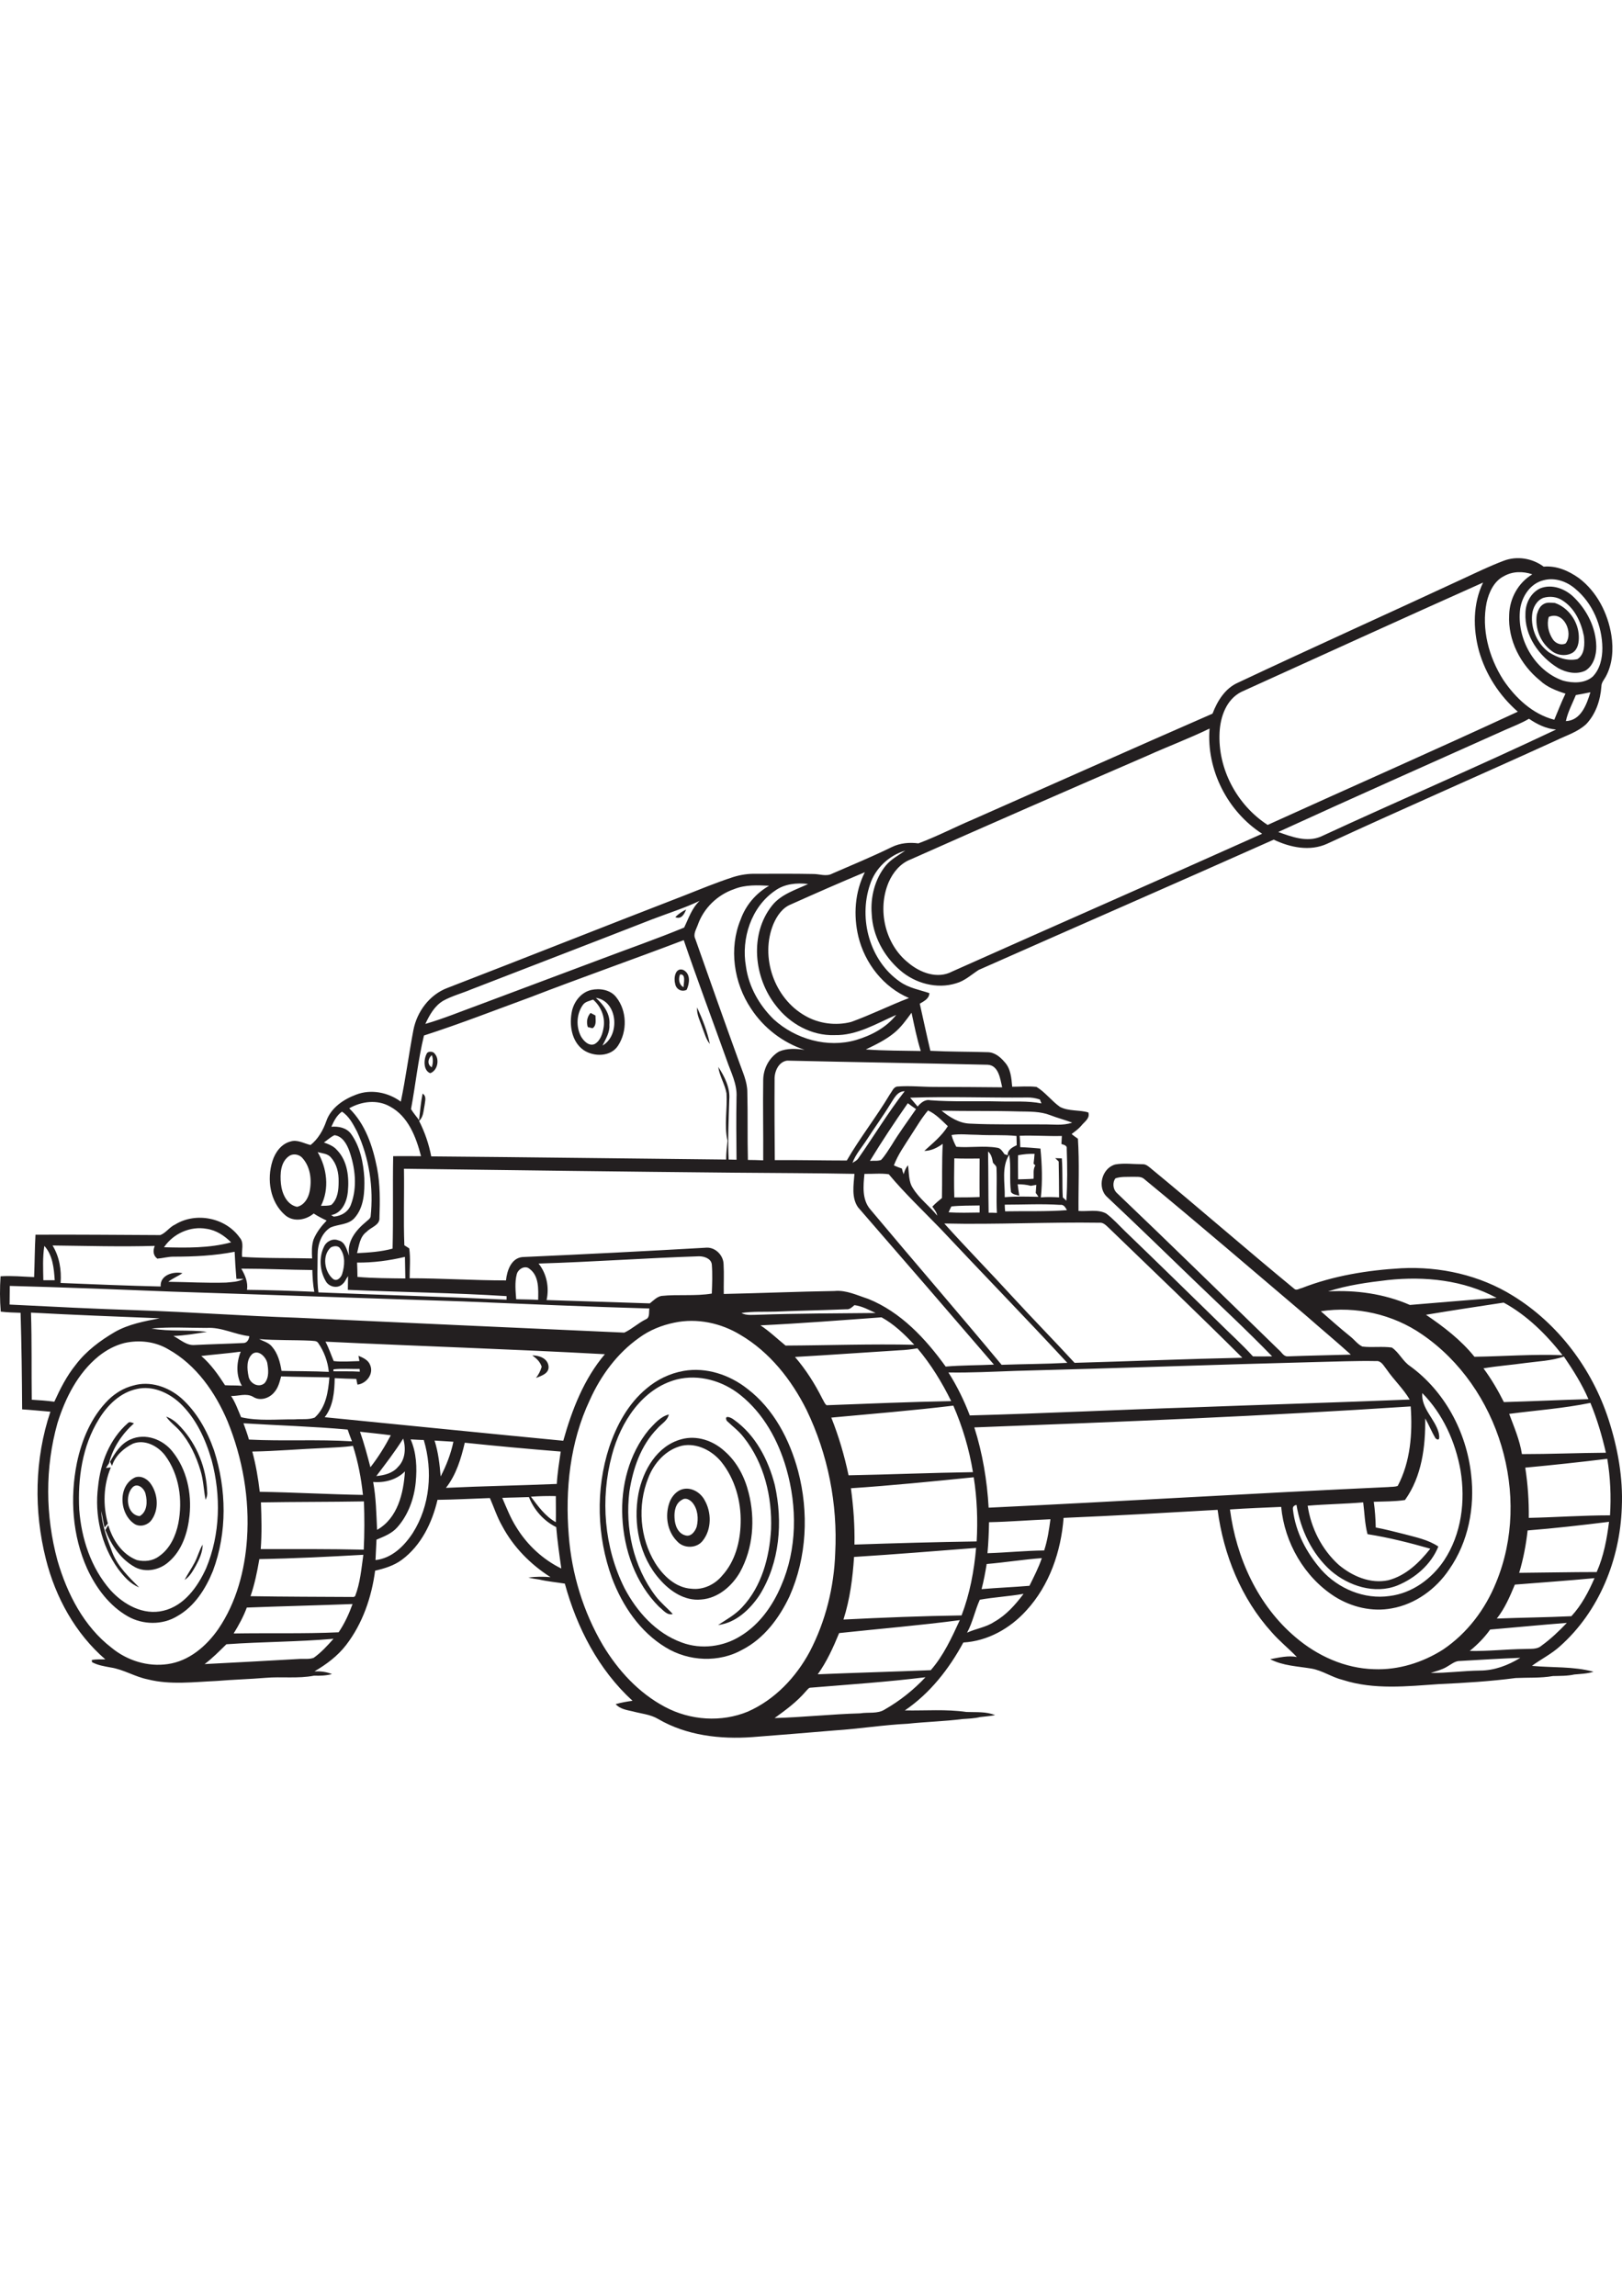 <?xml version="1.0" encoding="utf-8"?>
<!-- Generator: Adobe Illustrator 27.5.0, SVG Export Plug-In . SVG Version: 6.00 Build 0)  -->
<svg xmlns="http://www.w3.org/2000/svg" xmlns:xlink="http://www.w3.org/1999/xlink" viewBox="0 0 2304 1675.139" width="595" height="842" preserveAspectRatio="xMidYMid meet" data-scaled="true">
<g>
	<path style="fill:#231F20;" d="M2303.703,1348.171c1.951-42.641-5.853-85.004-18.951-125.415
		c-23.411-71.626-71.347-135.727-135.727-175.302c-47.1-29.263-103.398-41.805-158.58-39.018
		c-47.937,2.787-96.43,10.591-141.301,28.149c-3.344,0.557-7.525,3.902-10.591,1.115
		c-68.839-56.576-136.006-115.382-204.844-171.958c-3.066-2.508-6.41-5.295-10.869-5.017c-12.82,0-25.919-1.951-38.461,0.279
		c-19.23,5.017-26.477,32.887-11.705,46.264c41.248,38.739,81.659,78.036,122.349,117.333
		c37.625,36.231,75.807,71.626,112.037,108.972c-9.197,0-18.115,0.279-27.313,0c-15.607-17.279-33.165-32.887-49.609-49.33
		c-43.756-42.641-87.512-85.561-131.547-127.923c-8.918-8.64-17.279-18.115-27.313-25.64c-11.984-6.41-26.477-2.508-39.297-3.623
		c-0.279-34.28,1.393-68.282-0.836-102.562c-3.066-2.23-6.131-4.181-8.918-6.689c4.738-3.623,9.476-6.968,13.378-11.427
		c4.459-5.853,13.099-10.591,10.312-19.23c-13.099-3.902-27.591-1.393-40.133-7.804c-11.984-8.361-20.903-20.903-33.444-28.427
		c-11.427-1.393-23.132-0.279-34.559-0.279c-1.115-12.263-1.951-25.64-10.869-35.116c-6.131-7.246-14.214-13.935-24.247-13.935
		c-27.034-0.836-54.068-0.557-81.102-1.951c-5.295-22.296-10.033-44.592-15.05-66.888c5.853-3.623,13.378-6.968,13.656-15.05
		c-14.214-4.738-29.263-7.246-41.805-16.165c-42.92-29.542-59.084-89.184-42.641-137.678c7.246-23.132,27.034-41.805,50.166-48.494
		c-9.755,6.689-20.345,12.263-27.87,21.46c-15.328,18.952-21.739,44.592-19.788,68.56c1.393,30.657,17.001,59.642,40.133,79.708
		c21.181,18.673,52.396,27.313,79.708,18.673c12.263-3.344,21.739-12.263,32.051-18.952
		c139.629-61.871,279.815-122.907,419.165-185.057c23.411,11.148,51.281,17.001,75.807,5.853
		c107.857-49.887,216.828-97.266,324.964-146.596c14.771-7.246,30.936-11.984,43.198-23.411
		c13.656-14.492,20.066-34.001,21.46-53.51c0-5.295,3.623-9.197,6.131-13.656c9.754-17.837,11.148-39.018,8.082-58.806
		c-5.016-31.493-20.624-62.15-46.264-81.38c-14.492-10.312-31.772-17.837-49.887-16.165c-16.165-11.984-37.903-15.607-56.855-8.361
		c-19.23,7.246-37.625,16.165-56.297,24.804c-107.299,49.887-214.599,98.102-321.062,148.268
		c-18.394,8.082-29.264,25.919-36.231,44.035c-113.71,49.609-227.141,100.332-340.85,150.498
		c-25.64,10.869-50.723,23.968-76.921,33.723c-12.82-1.672-25.919-0.557-37.903,5.295c-27.87,13.656-56.297,25.362-84.446,37.625
		c-8.64,4.738-18.394,0.279-27.87,0.557c-26.755-0.557-53.789-0.279-80.544-0.279c-11.148-0.279-22.017,1.393-32.608,4.738
		c-23.132,7.525-45.428,16.722-68.003,25.64c-112.595,43.477-224.632,88.069-337.227,131.546
		c-25.64,9.476-43.756,33.723-48.773,60.199c-6.41,33.723-10.869,68.003-17.837,101.447c-17.837-13.099-42.084-18.116-63.265-10.033
		c-18.116,6.689-36.231,18.952-42.641,37.903c-4.459,12.82-11.705,25.362-22.296,33.723c-9.476-2.23-18.673-8.082-28.427-5.017
		c-13.099,3.344-21.739,15.329-25.64,27.591c-8.361,26.198-3.623,58.248,17.837,76.921c11.705,10.312,29.542,7.246,40.69-2.23
		c5.853,3.902,11.984,6.968,18.394,10.033c-7.525,7.804-14.492,16.722-18.673,27.034c-2.787,8.64-2.508,17.837-1.951,26.755
		c-33.165-0.836-66.609,0-99.496-2.23c-1.115-9.197,3.344-19.788-3.344-27.313c-20.066-28.427-62.15-36.788-91.692-18.673
		c-8.082,3.623-13.099,11.984-21.181,15.05c-59.084-0.279-118.169-0.836-177.253-0.557c-1.115,20.066-1.115,40.133-1.951,60.199
		c-15.886-0.557-31.772-2.23-47.658-1.115c-1.115,16.722-1.115,33.444,0.279,50.166c9.476,1.115,18.673,1.393,28.149,1.672
		c1.393,45.707,1.951,91.414,2.23,137.12c13.378,0.836,26.755,2.23,40.133,3.344c-22.575,67.167-23.69,140.744-6.41,209.304
		c13.656,54.347,41.805,105.627,84.446,142.416c-6.41,0-13.099-0.279-19.23,0.836c0,0.836,0.279,2.229,0.279,3.066
		c8.082,4.459,17.279,5.853,26.198,7.525c18.673,2.787,34.837,13.378,53.232,17.001c32.051,8.082,65.216,3.623,97.545,2.229
		c23.132-1.951,46.264-2.508,69.675-4.459c22.853-1.951,45.986,1.394,68.839-3.066c8.361,0.279,17.001,0,25.362-2.23
		c-7.804-3.344-16.443-4.181-24.804-3.902c16.722-9.755,32.887-21.739,44.871-37.346c23.411-30.378,36.231-67.724,41.248-105.627
		c13.378-3.066,27.034-7.246,38.182-15.607c27.313-20.345,42.92-52.674,50.445-85.003c24.804-0.279,49.609-1.672,74.413-2.508
		c5.853,13.378,10.312,27.313,17.558,39.854c15.886,29.821,40.133,54.347,68.56,72.462c-10.591-0.836-20.902-0.836-31.493,0.557
		c5.017,1.393,10.312,1.951,15.328,2.787c11.984,2.787,24.247,3.902,36.51,5.853c17.001,62.429,47.936,122.349,96.152,166.384
		c-8.082,1.115-16.165,2.508-23.968,4.738c6.131,6.968,15.607,8.361,24.247,10.312c12.263,3.344,25.083,4.18,36.231,10.869
		c40.133,23.411,88.069,28.985,133.776,25.641c39.018-3.066,78.036-6.131,117.054-9.476c34.559-2.23,68.839-7.804,103.398-9.476
		c25.919-2.787,52.117-3.344,78.036-6.689c8.361-0.557,16.722-0.836,24.804-2.787c7.246-0.836,14.492-1.394,21.46-2.787
		c-13.099-5.295-27.034-3.902-40.69-4.459c-28.985-4.181-58.248-1.672-87.512-2.23c35.674-24.247,62.708-58.806,83.053-96.43
		c34.559-1.951,66.609-20.066,89.463-45.428c32.886-35.674,49.33-83.889,52.953-131.546c73.019-3.066,145.76-7.246,218.78-11.427
		c8.361,63.544,33.444,125.972,76.921,173.909c10.869,12.542,24.247,23.132,35.674,35.116c-12.542-2.508-25.362,0.836-37.903,3.066
		c18.115,9.476,39.018,10.033,58.806,13.378c15.607,2.787,29.264,12.542,44.592,16.165c44.313,14.214,91.135,8.918,136.563,5.853
		c36.231-1.672,72.741-3.902,108.693-8.64c17.558-0.836,35.395,0.279,52.953-2.787c10.033-0.279,20.345,0,30.378-2.229
		c9.197-0.836,18.394-1.115,27.313-3.902c-28.427-7.803-58.527-5.574-87.512-8.361c12.82-9.476,27.591-16.722,39.575-27.591
		C2271.374,1496.161,2301.194,1422.026,2303.703,1348.171z M1876.456,395.295c-19.788,8.64-41.526,0.557-60.757-6.41
		c107.021-49.051,214.599-96.709,322.177-144.924c11.427-5.017,23.132-9.476,34.001-15.886c11.427,7.804,24.247,14.214,38.46,15.328
		C2099.694,295.799,1987.378,344.014,1876.456,395.295z M2224.273,231.42c2.787-13.099,9.197-24.804,14.214-37.067
		c6.968-1.115,13.935-2.508,20.624-3.902C2253.815,207.73,2245.733,230.584,2224.273,231.42z M2192.78,31.313
		c15.886-4.181,32.608,1.672,44.592,11.984c24.804,20.345,38.461,52.674,38.74,84.446c0,14.492-3.344,29.821-13.656,40.412
		c-11.427,10.033-28.427,9.476-42.083,5.853c-40.969-14.214-66.331-59.921-61.035-102.004
		C2162.123,53.609,2174.107,35.772,2192.78,31.313z M2111.678,63.085c3.344-14.771,10.591-30.657,24.804-37.625
		c12.263-6.968,27.034-6.968,40.133-2.508c-20.066,11.984-32.329,34.28-32.886,57.691c-1.951,35.952,16.165,70.79,43.756,93.086
		c10.033,9.476,23.132,14.492,36.231,18.673c-5.853,11.984-10.591,24.526-15.886,37.067c-30.657-7.804-55.183-30.936-72.462-56.576
		C2114.744,140.563,2104.153,100.709,2111.678,63.085z M1732.368,247.306c1.115-22.296,9.754-46.822,30.936-57.412
		c114.267-51.838,228.534-103.955,343.359-155.236c-14.492,30.1-14.492,65.216-5.853,96.988
		c9.476,33.444,28.985,63.544,55.183,86.397c-117.89,54.625-236.895,107.021-355.343,160.81
		C1757.172,350.703,1729.581,299.144,1732.368,247.306z M1628.691,281.028c29.542-13.378,60.199-24.804,89.463-39.018
		c-4.738,58.527,25.64,117.89,74.692,149.383c-146.596,65.773-293.75,130.153-440.346,195.647
		c-20.902,11.148-45.707,1.672-62.429-12.542c-33.165-26.477-44.035-75.528-27.87-113.988c6.131-14.214,16.722-27.034,31.214-32.608
		C1404.895,378.295,1516.654,329.522,1628.691,281.028z M439.757,899.742c-1.951,9.476-7.804,19.23-17.837,21.46
		c-14.771-3.066-21.46-19.23-22.853-32.608c-1.393-13.935-0.836-31.772,12.542-40.133c6.131-3.344,14.214-1.394,18.394,3.902
		C441.15,865.184,443.101,883.578,439.757,899.742z M2232.077,1502.571c-35.116,1.672-70.511,1.951-105.906,3.344
		c11.427-14.492,18.673-31.493,25.641-48.215c37.625-3.066,75.528-5.574,113.152-9.197
		C2256.602,1467.733,2246.569,1486.963,2232.077,1502.571z M2268.029,1439.863c-36.51,0-73.298,0.836-110.086,1.115
		c5.853-19.509,9.754-39.854,11.984-60.199c38.739-3.066,77.2-7.525,115.66-12.263
		C2282.521,1392.763,2278.062,1417.288,2268.029,1439.863z M2286.981,1359.319c-38.46,0-76.921,2.787-115.382,3.623
		c0.279-23.968-1.394-47.936-5.017-71.347c38.739-3.623,77.757-7.804,116.497-12.542
		C2287.538,1305.53,2288.653,1332.564,2286.981,1359.319z M2281.128,1270.413c-39.854,0.279-79.429,1.951-119.284,1.951
		c-3.065-19.788-11.148-38.461-18.115-57.134c38.461-5.016,77.479-7.803,115.382-15.607
		C2268.586,1222.477,2275.554,1246.167,2281.128,1270.413z M2256.324,1194.328c-40.133,1.115-79.987,3.066-120.12,4.181
		c-8.361-16.722-17.837-32.887-28.985-47.937c19.509-3.344,39.297-4.738,59.084-7.525c18.394-2.508,37.346-3.066,55.183-9.197
		C2234.585,1153.081,2247.127,1172.868,2256.324,1194.328z M2219.535,1131.9c-41.805-1.672-83.61,1.672-125.136,2.23
		c-19.23-23.968-43.756-42.641-68.839-59.642c36.788-6.131,73.577-11.705,110.365-17.279
		C2168.812,1075.045,2196.403,1102.357,2219.535,1131.9z M1971.492,1025.157c52.396-5.574,107.3,0,154.4,25.362
		c-40.969,3.066-82.216,6.689-123.185,10.033c-36.51-15.886-76.642-21.46-116.218-19.23
		C1914.08,1032.404,1942.786,1028.502,1971.492,1025.157z M1585.771,900.857c-5.016-5.295-5.574-14.492-1.393-20.066
		c7.804-2.787,16.443-1.951,24.526-2.23c5.017,0.279,11.148-0.836,15.607,2.508c78.036,64.101,154.678,130.153,231.6,195.369
		c20.902,18.394,42.084,35.952,62.707,54.625c-29.821,0.836-59.92,1.393-89.741,2.508c-5.853,0.279-8.64-6.131-12.542-9.197
		C1739.614,1049.683,1663.25,974.713,1585.771,900.857z M1868.373,1141.654c28.706-0.557,57.412-1.951,86.397-1.393
		c7.246-0.836,10.869,6.967,14.771,11.705c10.312,15.05,23.69,27.313,32.887,42.92c-103.119,4.18-206.517,7.246-309.636,11.148
		c-105.07,3.344-210.14,8.64-315.21,11.427c-8.082-21.181-18.115-41.805-30.378-61.035c31.493,0.557,63.265-1.115,94.758-2.229
		C1584.099,1150.572,1726.236,1145.277,1868.373,1141.654z M1208.69,1320.858c58.248-3.902,116.497-9.755,174.466-15.607
		c4.738,30.1,5.853,60.757,4.181,91.135c-57.97,0.836-115.661,2.508-173.63,4.459
		C1214.264,1374.09,1212.313,1347.335,1208.69,1320.858z M1027.814,1002.583c-0.279-12.263-11.148-23.69-23.69-23.411
		c-87.512,5.017-174.745,9.476-262.257,13.378c-15.886,1.672-21.739,19.509-23.132,33.165c-45.707,0-91.135-3.066-136.842-3.066
		c0-13.935,1.393-28.427-0.557-42.362c-1.672-1.115-5.017-3.344-6.967-4.459c-1.393-36.231,0-72.462-0.557-108.693
		c156.351,1.951,312.701,4.181,469.052,5.574c56.855,0.557,113.988,0.557,170.843,1.672c-1.115,15.607-4.459,33.723,5.017,47.379
		c64.658,74.413,129.038,148.826,193.139,223.517c-22.854,1.115-45.986,0.836-68.56,2.787
		c-28.706-39.854-63.822-77.479-110.087-96.151c-15.607-5.017-31.214-12.82-47.936-11.148
		c-52.396,0.836-104.791,3.066-157.187,4.181C1027.814,1031.01,1028.65,1016.796,1027.814,1002.583z M765,1001.747
		c76.085-2.23,151.892-7.804,227.977-10.312c7.246,0,17.001,3.066,18.116,11.427c1.115,13.656,0.557,27.591,0,41.526
		c-23.411,3.902-47.936,0.836-71.626,3.344c-6.689,1.393-11.427,6.689-16.443,10.59c-48.772-1.393-97.824-3.344-146.596-4.738
		C780.328,1035.748,776.705,1016.239,765,1001.747z M764.442,1053.306c-10.591-0.557-20.903-0.557-31.214-0.836
		c-0.836-11.705-2.23-23.968,0.836-35.674c1.951-7.246,11.705-13.099,18.115-7.525
		C765.836,1019.305,764.721,1038.256,764.442,1053.306z M575.762,1022.928c-22.575-0.279-45.428-0.279-68.003-2.23
		c0-6.689-0.279-13.656-0.557-20.345c22.853,0.279,45.707-2.787,68.003-8.082C575.484,1002.304,575.484,1012.616,575.762,1022.928z
		 M1339.122,831.74c-1.394,25.64-0.557,51.281-1.115,76.921c-4.738,3.902-9.476,7.804-13.656,12.263
		c2.787,3.902,6.131,7.804,6.968,12.82c-10.869-13.656-25.362-23.968-34.559-39.018c-6.41-9.476-5.295-21.739-6.967-32.608
		c-3.066,3.623-5.017,8.082-6.131,12.82c-1.115-2.508-1.951-5.295-2.508-8.082c-3.902-1.393-7.804-2.787-11.427-4.459
		c5.574-15.05,15.05-28.149,23.69-41.805c8.082-12.263,15.328-25.083,24.804-36.231c11.148,5.017,19.509,14.214,28.149,22.296
		c-8.64,13.935-21.46,24.247-33.444,35.116C1322.679,841.773,1331.318,837.314,1339.122,831.74z M1516.096,1142.769
		c-30.936,1.672-62.15,1.672-93.365,2.787c-61.593-74.134-124.858-147.154-186.729-221.009
		c-11.705-13.935-9.755-33.165-8.082-50.166c11.427,0.279,23.132-1.115,34.559,0.557c22.853,27.313,48.772,51.838,73.577,77.479
		C1395.698,1015.96,1456.733,1078.668,1516.096,1142.769z M1266.66,833.412c-4.738,7.246-9.197,14.771-15.05,21.181
		c-5.016,1.951-10.591,0.836-15.886,1.393c17.001-27.87,35.116-55.183,53.789-81.938c3.902,2.787,7.804,5.853,11.705,8.361
		C1289.513,799.41,1277.25,815.854,1266.66,833.412z M1219.002,852.642c-1.951,2.787-5.295,4.459-8.082,6.131
		c4.459-12.263,13.378-22.017,20.345-32.887c10.869-17.001,22.853-33.165,33.165-50.166c5.295-7.804,9.755-18.673,20.624-18.673
		C1261.365,787.426,1241.298,820.87,1219.002,852.642z M1101.669,1070.028c33.444-1.393,67.167-1.951,100.611-3.344
		c4.738,0.557,8.082-3.066,11.427-5.853c10.869,1.394,20.345,6.689,30.1,11.148c-55.74,0.557-111.48,0.557-167.22,2.508
		c-7.804,0-16.443,1.393-23.411-2.508C1069.34,1069.471,1085.505,1070.586,1101.669,1070.028z M1252.167,1078.11
		c17.837,9.754,32.887,24.247,46.543,39.018c-61.035-1.394-122.071,0.836-182.827,1.115c-11.705-9.476-22.853-20.345-35.674-28.706
		C1137.622,1086.75,1195.034,1082.291,1252.167,1078.11z M1277.529,1124.932c8.64-0.279,17.001-1.394,25.641-2.787
		c19.23,22.854,34.838,48.215,47.936,74.97c-59.084,1.115-117.89,3.623-176.974,5.853c-3.066-2.508-4.181-6.41-6.131-9.476
		c-10.591-21.181-23.411-41.248-38.739-59.084C1178.591,1131.621,1227.921,1127.998,1277.529,1124.932z M1354.172,1203.525
		c13.099,30.1,22.575,61.871,27.87,94.479c-58.806,0.836-117.611,3.344-176.696,4.459c-5.853-27.87-13.935-55.461-24.526-81.938
		C1238.511,1215.231,1296.481,1210.493,1354.172,1203.525z M1561.803,943.777c5.295-0.557,9.197,3.623,12.82,6.968
		c63.544,61.314,127.366,122.349,190.073,184.778c-79.43,1.672-158.859,5.017-238.289,7.246
		c-28.706-31.214-58.527-61.593-87.233-92.807c-32.329-35.395-65.773-69.396-97.824-105.07
		C1414.928,946.564,1488.505,942.662,1561.803,943.777z M1445.585,889.152c6.41,0,12.542,0.557,18.673,2.23
		c2.508-0.557,5.295-0.836,7.803-1.393c-0.279,3.902-0.557,7.525-0.836,11.427c1.394,1.672,2.508,3.623,3.902,5.574
		c-15.886-0.279-32.05-0.836-47.936,0.557c0.557-20.066-5.017-42.362,6.41-60.478c2.787,17.558,0,35.674,2.508,53.232
		c2.787,3.623,7.804,3.902,11.705,5.017C1446.979,899.742,1446.143,894.447,1445.585,889.152z M1515.26,838.707
		c0.836,24.526,1.115,49.33-0.557,73.856c-1.115-1.115-3.623-3.623-5.017-4.738c-1.115-18.394,0-37.067-1.393-55.461
		c-2.508,0-7.246-0.279-9.476-0.279c1.394,1.115,3.902,3.623,5.017,4.738c0.279,17.001,0.557,34.001,0.557,51.002
		c-8.64-0.557-17.279-0.836-25.919,0c2.508-23.132,1.672-46.543-0.557-69.396c-9.476-0.836-19.23-1.672-28.706-1.951
		c0-5.574-0.279-10.869-0.836-16.165c19.788-0.836,39.854,0.836,59.921,0.279c-0.279,3.902-0.279,7.525-0.557,11.427
		C1511.08,833.133,1516.096,833.969,1515.26,838.707z M1515.539,925.94c-29.264,2.23-58.527,1.115-87.791,1.672
		c-0.279-2.23-0.557-6.967-0.557-9.476c26.198,0,52.396-1.393,78.594,0.279C1511.08,917.579,1513.309,922.038,1515.539,925.94z
		 M1469.553,845.953c-0.279,4.738-0.836,9.197-1.393,13.935c0.557,0.557,1.951,1.951,2.508,2.508
		c-3.623,5.574-1.951,12.542-2.508,18.952c-7.246,0.557-14.771,0.557-22.017,0.836c0-11.427-0.279-22.853,0-34.28
		C1453.946,846.511,1461.75,845.675,1469.553,845.953z M1431.372,847.904c-1.115-0.279-3.344-1.115-4.459-1.394
		c-2.787-3.623-5.295-8.64-10.312-9.197c-19.23-3.344-39.018,0.279-58.248-1.393c-2.787-5.295-5.295-10.869-6.689-16.722
		c12.263-1.951,24.526-0.279,37.067-0.279c18.394,1.115,36.788-0.279,55.183,1.672c0,4.181,0.279,8.64,0.279,13.099
		C1438.339,836.478,1431.093,840.101,1431.372,847.904z M1416.043,929.842c-3.902-0.279-7.804-0.279-11.705-0.279
		c-0.557-28.985-0.279-57.97-0.836-86.954c4.738,3.902,5.853,10.033,6.967,15.886c1.672,2.508,5.017,4.18,5.017,7.525
		C1416.322,887.201,1414.928,908.382,1416.043,929.842z M1391.517,907.267c-11.984,0.557-23.968,0.557-35.952,0.557
		c-0.557-18.394-0.279-37.067,0-55.461c11.984,0.557,23.968,0.279,35.952,0.279C1391.517,870.758,1391.239,888.873,1391.517,907.267
		z M1391.517,919.251c0,3.344,0,6.689,0,10.033c-14.771,0.279-29.542,0.557-44.035-0.279c1.115-2.787,2.508-5.574,3.902-8.361
		C1364.484,919.251,1378.14,919.53,1391.517,919.251z M1523.064,801.64c-13.656,4.738-28.149,2.23-42.362,2.508
		c-34.28-0.279-68.839,0.557-103.119-1.115c-15.328-0.557-28.706-9.197-40.133-18.394c36.51,0.836,73.298,0,109.808,1.115
		c14.771,0.279,30.378-0.279,44.592,5.295C1501.883,794.951,1512.752,797.738,1523.064,801.64z M1458.406,765.966
		c6.41-0.279,12.542,0.836,18.673,2.787c0.557,1.393,1.672,4.18,2.229,5.574c-19.788-3.902-39.854-2.23-59.921-2.787
		c-32.608-0.836-65.216,0.836-97.824-1.672c-7.525-1.672-13.656,3.623-18.115,8.918c-3.623-4.18-6.968-8.361-10.591-12.542
		C1348.319,764.294,1403.502,766.524,1458.406,765.966z M1402.944,719.423c15.607,0.836,17.837,20.066,20.624,32.051
		c-32.051-0.279-64.101-0.557-96.151-0.557c-17.558,0-35.116-1.951-52.674-0.557c-5.574,0.557-7.525,6.967-10.591,10.869
		c-19.23,32.329-42.641,61.871-61.314,94.201c-34.001,0-68.281-0.836-102.283-0.557c-0.279-37.903-0.557-76.085-0.279-113.988
		c-0.557-11.148,5.295-25.64,17.837-27.313C1213.149,715.8,1307.907,717.194,1402.944,719.423z M1307.907,699.914
		c-25.919-0.557-52.117-0.279-78.036-2.23c13.935-6.689,27.87-13.378,39.854-23.132c10.033-8.082,17.558-18.673,25.083-28.985
		C1298.71,663.683,1302.333,682.078,1307.907,699.914z M1228.478,446.019c-14.214,28.149-16.443,61.035-9.197,91.414
		c9.197,37.903,35.674,71.905,71.905,87.233c-27.591,10.591-54.347,23.968-82.217,34.001c-21.739,5.574-45.985,2.508-65.495-8.918
		c-43.756-24.804-64.101-83.61-44.871-130.153c5.017-11.705,12.82-23.132,24.804-27.87
		C1158.245,476.118,1193.083,460.79,1228.478,446.019z M1100.555,472.495c13.656-10.033,30.936-11.705,47.379-9.754
		c-17.837,8.361-38.461,14.492-51.281,30.657c-32.329,40.69-25.919,102.562,5.574,142.137c19.509,25.64,50.723,42.92,83.052,41.805
		c31.772,0.836,59.642-16.443,87.791-28.706c-14.214,18.115-35.395,29.263-57.133,35.674c-40.411,11.705-85.84-1.115-116.775-29.263
		c-20.624-20.066-35.674-46.543-39.575-75.249C1052.618,540.219,1067.111,495.627,1100.555,472.495z M1042.864,469.987
		c15.886-6.41,33.165-5.574,49.609-4.738c-18.673,10.591-33.165,27.591-40.411,47.936c-17.001,40.969-9.755,90.02,14.771,126.53
		c17.837,27.313,44.871,48.215,76.085,58.527c-11.984-1.672-25.083-2.508-36.51,2.508c-13.935,8.361-22.296,24.526-22.296,40.69
		c-0.557,37.903,0.279,75.806,0,113.71c-7.246-0.279-14.492-0.557-21.739-0.557c-0.836-32.051,0-64.38-0.836-96.43
		c0-14.771-6.689-28.427-11.427-42.084c-21.181-58.248-41.805-116.775-62.429-175.302c-3.344-6.689,1.115-13.378,3.344-19.509
		C999.386,497.021,1019.174,478.069,1042.864,469.987z M629.551,628.567c12.542-6.968,26.755-10.591,39.854-16.165
		c85.561-33.165,171.401-66.052,256.961-99.496c22.575-8.64,45.707-15.886,67.445-26.198
		c-11.148,10.312-15.607,24.804-22.017,37.903c-39.854,16.443-80.823,30.657-121.234,45.985
		c-56.855,21.181-113.431,42.641-170.286,63.822c-25.362,9.197-50.166,19.509-76.085,27.034
		C610.042,648.912,617.289,635.813,629.551,628.567z M602.239,677.897c51.002-16.443,100.889-35.952,151.055-54.346
		c72.183-27.87,145.481-53.51,217.943-81.102c19.509,57.133,40.69,113.431,61.035,170.286c5.853,17.279,15.05,34.001,13.935,52.674
		c-0.557,29.542-0.279,59.084,0,88.905c-3.623,0-7.525-0.279-11.148-0.279c-1.393-28.427,0-56.855,0.836-85.282
		c1.394-16.722-6.689-32.608-15.607-46.264c1.672,13.099,9.476,24.526,11.705,37.625c1.393,22.296-3.623,45.149,1.393,67.167
		c-0.836,8.918-1.951,17.837-1.951,26.755c-139.629-1.394-279.257-3.344-418.886-4.459c-3.344-17.558-9.197-34.559-17.279-50.445
		c6.41-5.574,6.131-14.492,7.804-22.017c0.557-5.853,3.344-12.82-2.787-16.722c-2.508,12.542-3.623,25.083-5.017,37.625
		c-3.902-5.295-8.082-10.033-11.427-15.607C590.255,747.851,593.878,712.456,602.239,677.897z M554.024,778.787
		c25.919,13.935,37.067,43.477,44.035,70.511c-13.099,0-26.477-0.279-39.575,0c-0.836,43.756,0.279,87.512-0.836,131.268
		c-16.443,4.459-33.444,5.574-50.445,6.41c2.787-10.869,3.902-23.411,13.656-30.378c6.131-6.689,18.952-9.197,18.115-20.066
		c0.836-23.411,1.115-47.1-3.344-70.232c-6.131-30.936-16.443-62.429-39.575-85.004
		C513.612,771.262,535.908,768.475,554.024,778.787z M475.152,819.477c11.148,1.393,17.279,12.263,20.902,22.017
		c8.64,24.247,11.705,51.838,2.508,76.364c-3.623,10.312-13.656,16.443-24.526,17.279c-0.836-0.557-2.508-1.672-3.623-2.23
		c15.329-2.508,22.296-18.952,23.69-32.887c1.951-20.624-0.279-44.035-15.607-59.642c-4.738-5.574-11.705-8.082-18.394-10.591
		C465.118,826.444,469.578,821.985,475.152,819.477z M455.921,919.809c12.263-24.247,8.64-53.51-4.738-76.364
		c6.41,1.951,14.492,1.951,18.952,7.804c8.361,9.197,11.148,22.017,10.869,34.28c0,11.427-1.115,24.526-10.312,32.887
		C465.955,920.088,460.938,919.53,455.921,919.809z M451.183,988.926c0-14.492,5.574-30.657,18.394-38.461
		c11.148-4.738,25.083-3.623,33.723-13.099c13.935-15.328,14.771-37.625,14.214-57.133c-1.393-21.739-5.853-44.592-18.952-62.708
		c-6.41-8.64-17.558-10.869-27.87-10.033c3.623-8.082,7.525-16.165,15.05-21.46c10.312,6.689,15.886,17.837,21.46,28.427
		c17.279,37.346,23.69,79.708,19.23,120.677c-0.836,3.344-4.18,5.017-6.41,7.246c-14.214,11.705-27.87,28.149-23.968,48.215
		c-3.623-7.804-5.295-19.509-15.329-21.739c-8.082-3.344-17.279,1.393-20.624,9.197c-7.246,15.05-5.853,34.001,2.508,48.494
		c4.181,8.082,16.165,11.148,23.132,5.017c4.18-3.066,5.574-7.804,8.64-11.984c0,6.41-0.279,13.099-0.279,19.509
		c75.249,3.344,150.498,4.181,225.468,8.918c0,1.394,0,3.623,0,5.017c-89.184-4.181-178.089-6.689-267.273-10.312
		C450.069,1024.879,451.183,1006.763,451.183,988.926z M486.021,1016.518c-1.394,5.017-7.525,11.427-13.099,6.967
		c-12.263-10.312-15.607-33.444-3.066-44.592c3.902-2.23,10.869-3.066,13.378,1.672
		C490.759,990.877,489.644,1004.812,486.021,1016.518z M443.659,1010.944c0.279,10.312,0.836,20.624,2.787,30.936
		c-31.772-1.393-63.822-2.508-95.594-2.787c1.672-10.869-2.787-20.903-8.082-30.1
		C376.492,1008.993,410.215,1010.665,443.659,1010.944z M293.439,952.417c13.656,1.951,25.362,9.754,34.838,19.23
		c-30.936,8.361-63.544,7.804-95.315,6.967C246.06,959.106,270.586,948.236,293.439,952.417z M219.862,976.664
		c-2.787,6.41-2.508,13.656,3.623,18.115c7.525-0.557,15.05-2.787,22.853-2.787c29.264,0,58.527-1.393,86.954-6.968
		c0.557,12.82,1.393,25.64,2.508,38.461c3.344,0,6.967,0,10.312,0c-7.525,4.459-16.722,4.459-25.083,5.295
		c-27.313,0.836-54.625-0.836-81.938-1.115c6.131-5.017,13.656-7.804,20.066-12.263c-12.82-2.787-32.051,2.508-30.936,18.952
		c-47.379-1.115-94.758-3.066-142.137-5.017c1.394-18.394-1.672-37.346-11.427-53.232
		C123.153,976.664,171.647,978.057,219.862,976.664z M62.954,976.664c11.984,13.099,13.656,31.772,14.771,48.773
		c-5.295,0-10.869,0-16.165,0C61.282,1009.272,60.446,992.828,62.954,976.664z M13.624,1059.995c0-8.918,0.279-17.558,0.279-26.476
		c76.643,1.951,153.006,5.016,229.37,8.082c138.235,4.459,276.47,9.476,414.706,13.935c88.069,3.623,176.138,7.525,264.486,10.033
		c-1.115,5.016,1.115,12.82-5.017,15.328c-10.869,5.295-19.788,13.935-30.657,18.952c-155.236-6.968-310.193-13.935-465.429-21.181
		c-75.249-2.508-150.498-8.082-226.026-10.591C135.138,1066.126,74.381,1063.061,13.624,1059.995z M353.638,1251.741
		c-2.23-7.804-5.017-15.328-7.804-23.132c49.33,3.066,98.939,4.459,147.99,8.918c1.951,5.574,3.902,11.148,6.131,16.722
		C451.183,1251.183,402.411,1254.249,353.638,1251.741z M501.349,1260.659c7.246,22.575,11.705,45.985,14.214,69.675
		c-48.773-0.836-97.824-3.623-146.596-4.459c-2.23-19.23-5.574-38.461-10.591-57.134c34.001-0.557,68.003-3.623,102.283-5.017
		C474.316,1262.889,487.972,1262.61,501.349,1260.659z M447.003,1220.526c-8.918,3.344-18.673,1.672-27.87,2.508
		c-25.64-0.279-51.56,2.787-76.643-3.066c-4.459-10.312-8.082-20.903-14.214-30.1c10.312,0.279,21.46-4.459,31.214,1.115
		c9.754,6.41,22.853,2.23,29.821-6.131c5.853-6.41,7.804-14.771,10.033-22.854c22.853,0.836,45.707,0.836,68.56,1.394
		C466.233,1183.459,463.168,1206.034,447.003,1220.526z M215.124,1093.996c25.919-2.508,52.117-0.836,78.315-0.836
		c21.181-1.394,40.133,9.476,60.757,11.705c-0.557,4.738-3.344,10.033-8.918,9.755c-22.853,1.115-45.707,1.672-68.56,2.787
		c-11.705,1.115-20.624-7.804-30.378-12.82c16.165-0.557,31.772-3.344,47.658-5.853
		C267.799,1095.39,241.322,1098.734,215.124,1093.996z M358.655,1129.949c8.64-6.131,18.673,4.181,20.902,12.542
		c1.672,9.476,3.066,20.903-3.623,28.985c-8.361,7.525-21.181,0.557-22.853-9.476
		C350.851,1151.13,349.737,1137.752,358.655,1129.949z M341.933,1126.883c-6.131,15.328-6.968,34.001,1.672,48.494
		c-8.082-0.836-16.165-0.279-23.968-0.836c-9.754-15.05-20.066-29.821-33.723-41.526
		C304.587,1130.785,323.26,1129.391,341.933,1126.883z M399.903,1154.196c-1.951-12.263-5.295-25.083-13.656-34.559
		c-4.459-5.574-11.984-7.525-18.116-10.591c24.526,1.951,49.051,1.115,73.298,2.229c3.623,0.557,8.361-0.279,10.591,3.344
		c8.361,11.984,13.656,26.476,15.05,40.969C444.773,1154.474,422.199,1154.753,399.903,1154.196z M45.117,1195.164
		c-0.557-41.248,0.279-82.495-1.115-123.743c60.757,3.344,121.792,5.574,182.827,8.082c-21.739,4.181-44.313,8.361-63.822,19.509
		c-20.903,12.263-40.69,27.034-55.461,46.543c-12.82,15.886-22.017,34.001-30.378,52.396
		C66.299,1196.558,55.708,1195.722,45.117,1195.164z M238.257,1570.573c-28.427,4.181-57.691-5.017-79.708-23.132
		c-39.575-30.378-63.265-76.921-76.921-124.021c-17.279-63.544-17.837-131.825,0-195.09c11.148-35.674,28.985-71.068,58.527-95.037
		c10.869-8.64,23.132-15.328,36.51-18.673c20.903-4.738,43.756-2.229,62.429,8.918c39.575,22.017,66.888,61.314,84.167,102.283
		c21.46,52.674,31.493,110.087,27.591,166.941c-3.066,44.871-15.05,90.299-40.69,127.923
		C293.16,1545.212,268.356,1566.393,238.257,1570.573z M445.609,1561.655c-6.689,2.508-14.214,1.115-21.181,1.672
		c-44.592,2.508-89.184,5.016-133.776,7.246c11.148-8.361,20.902-18.394,30.936-28.149c50.723-3.623,101.726-3.344,152.17-7.803
		C465.118,1544.376,456.2,1554.13,445.609,1561.655z M481.004,1525.424c-49.609,2.23-99.496,0.836-149.105,1.672
		c7.246-11.705,13.935-23.968,18.673-36.788c49.887-1.951,100.053-3.066,150.219-5.016
		C495.775,1499.226,489.365,1513.161,481.004,1525.424z M504.415,1474.143l-1.951,1.115c-48.773-0.279-97.545-0.279-146.596-1.115
		c5.853-17.001,9.476-34.838,12.542-52.674c49.33-0.836,98.66-3.344,147.711-6.131
		C513.334,1435.125,511.661,1455.47,504.415,1474.143z M516.678,1408.091c-48.772-1.115-97.545-0.836-146.318-0.836
		c1.672-22.017,1.115-44.313,0.279-66.331c48.773-0.836,97.545-0.557,146.318-1.393
		C517.793,1362.106,517.793,1384.959,516.678,1408.091z M511.383,1240.593c14.492,1.672,29.264,3.066,43.756,5.016
		c-8.361,15.886-17.837,31.214-28.985,45.428C521.695,1274.037,517.235,1257.036,511.383,1240.593z M572.697,1250.347
		c4.18,13.656,3.066,30.1-7.525,40.412c-7.525,8.918-19.509,11.705-30.657,12.82C547.614,1286.299,560.991,1269.02,572.697,1250.347
		z M530.056,1311.94c16.165,1.394,33.444-3.066,45.149-15.05c-1.951,30.936-10.312,66.609-39.575,83.052
		C534.515,1357.089,534.236,1334.236,530.056,1311.94z M586.353,1384.402c-12.263,18.673-29.821,35.952-52.953,38.461
		c0.557-9.755,0.836-19.23,1.394-28.985c10.591-4.459,21.739-8.64,29.542-17.558c15.607-17.558,23.968-40.969,26.198-64.101
		c1.951-20.345,1.115-41.805-7.246-60.757c6.131,0.279,12.542,0.836,18.673,0.836
		C615.059,1296.333,610.879,1345.662,586.353,1384.402z M617.289,1253.134c8.918,0.557,17.837,1.115,26.755,1.672
		c-3.623,17.28-10.033,33.723-18.115,49.33C624.535,1287.135,622.584,1269.856,617.289,1253.134z M633.453,1320.301
		c14.492-18.394,21.46-41.526,26.755-64.101c45.428,4.738,90.856,8.918,136.284,12.542c-2.23,15.328-4.738,30.657-5.574,45.986
		C738.523,1316.956,685.849,1317.792,633.453,1320.301z M789.525,1369.073c-15.05-8.361-25.083-22.575-35.395-36.231
		c11.705-0.836,23.411-1.115,35.395-0.836C789.525,1344.269,789.804,1356.81,789.525,1369.073z M733.507,1376.319
		c-8.361-13.099-13.935-27.591-20.066-41.805c12.542-0.557,25.083-0.557,37.903-1.115c7.246,18.394,21.181,34.001,38.739,42.641
		c1.672,19.788,4.459,39.297,7.246,58.806C771.131,1422.026,748.835,1401.402,733.507,1376.319z M800.116,1253.413
		c-112.874-10.869-226.026-22.296-338.899-33.444c12.263-15.607,13.935-36.51,14.214-55.461c10.312,0.557,20.624,0.836,30.657,1.115
		c0.279,1.951,1.393,6.131,1.672,8.082c12.542-1.393,23.411-15.05,18.115-27.591c-2.508-7.246-10.033-10.591-16.722-13.378
		c0.557,2.508,0.836,5.017,1.393,7.525c-12.263,0.279-24.526,1.393-36.51,0c-3.902-9.197-6.968-18.673-11.705-27.591
		c132.383,6.41,264.765,10.591,396.869,17.837C829.379,1165.622,812.379,1209.657,800.116,1253.413z M473.479,1154.753
		c0-0.836,0.279-1.951,0.279-2.787c12.263-1.394,24.526-0.279,37.067-0.557c0,1.115,0.279,3.066,0.279,3.902
		C498.562,1154.474,486.021,1155.032,473.479,1154.753z M1062.373,1638.019c-37.625,15.607-81.938,12.542-117.89-6.689
		c-37.346-19.788-66.609-51.838-88.069-87.512c-27.87-47.379-44.313-101.168-48.494-155.793
		c-5.295-65.216,1.672-132.661,29.821-192.303c15.607-34.838,39.018-66.609,70.232-88.627c14.771-10.869,32.329-17.837,50.166-21.46
		c32.05-6.689,65.773,0.557,93.365,17.28c41.805,24.526,72.741,63.822,94.201,106.742c30.378,62.986,44.313,133.497,40.69,203.172
		c-1.672,48.494-13.656,96.988-36.231,140.186C1130.654,1589.246,1100.833,1621.018,1062.373,1638.019z M1256.905,1634.953
		c-10.312,6.689-23.411,3.623-35.116,5.574c-40.411,1.115-80.823,5.574-121.513,6.689c15.886-11.427,31.772-23.132,44.592-38.182
		c2.23-2.229,3.902-5.295,7.246-5.016c54.068-4.459,108.414-8.082,162.482-14.771
		C1297.874,1607.083,1278.365,1622.69,1256.905,1634.953z M1322.121,1579.213c-53.51,2.23-107.021,3.623-160.531,5.853
		c12.82-17.837,22.017-38.182,30.378-58.527c57.134-6.131,114.546-10.869,171.401-18.394
		C1351.942,1532.949,1340.237,1558.589,1322.121,1579.213z M1365.877,1501.456c-56.019,0.836-111.759,3.066-167.777,5.853
		c9.197-28.706,13.099-58.806,15.05-88.905c57.691-3.623,115.661-8.361,173.351-12.82
		C1383.714,1438.191,1377.582,1470.799,1365.877,1501.456z M1412.141,1510.653c-11.705,7.804-25.919,9.476-38.461,15.328
		c8.082-14.771,11.148-31.493,18.115-46.822c20.345-3.623,41.526-4.738,62.15-8.361
		C1442.241,1486.406,1429.142,1501.177,1412.141,1510.653z M1462.307,1459.372c-22.575,1.951-45.428,2.787-68.003,4.738
		c3.066-11.705,5.295-23.69,7.246-35.674c26.198-2.23,52.117-6.41,78.315-8.361
		C1475.406,1433.453,1468.717,1446.273,1462.307,1459.372z M1483.21,1409.206c-26.755,0.279-53.51,3.066-80.544,3.902
		c1.393-14.771,1.951-29.542,2.23-44.035c28.985-0.557,57.97-3.066,87.233-4.181
		C1490.177,1379.664,1487.948,1394.714,1483.21,1409.206z M1404.338,1348.449c-2.23-38.739-8.64-77.2-20.345-113.988
		c206.795-7.804,413.312-16.165,619.829-29.821c2.787,38.182-0.279,78.593-18.394,112.874c-4.459,1.672-9.197,1.115-13.656,1.672
		C1782.255,1327.826,1593.296,1339.531,1404.338,1348.449z M2024.445,1221.641c5.295,9.197,9.197,19.23,14.771,28.427
		c6.689,5.295,5.295-3.623,4.459-7.804c-5.295-20.066-25.083-34.559-23.411-56.576c29.264,29.542,47.1,69.118,54.347,109.808
		c7.246,43.477,1.394,90.578-23.411,127.923c-17.558,26.198-45.428,46.543-77.2,50.445c-35.952,5.295-73.019-10.312-96.988-37.067
		c-20.902-23.968-36.788-53.51-40.411-85.561c-0.557-3.623,0.836-5.853,5.016-6.689c5.853,35.395,22.017,69.675,49.051,93.643
		c25.083,21.46,61.871,33.444,93.922,20.902c25.362-10.312,48.215-29.821,58.527-55.461c-14.492-9.755-31.772-13.099-48.215-17.558
		c-13.656-3.344-27.034-6.967-40.69-9.476c-0.279-12.263-1.115-24.526-2.787-36.51c14.771-0.557,29.821-0.279,44.313-2.508
		C2019.707,1304.136,2025.003,1261.495,2024.445,1221.641z M1857.504,1345.662c26.198-2.23,52.396-2.508,78.872-4.738
		c1.951,15.05,2.229,30.378,6.131,45.149c30.1,4.738,59.921,12.263,89.184,20.624c-15.607,19.788-34.838,38.461-59.921,44.871
		c-25.362,5.295-51.002-5.853-70.232-22.017C1877.57,1407.813,1862.242,1377.434,1857.504,1345.662z M1951.705,1577.82
		c-41.248-1.115-80.544-18.952-111.48-45.428c-53.51-45.149-84.167-112.874-93.086-181.434c24.247-1.672,48.494-2.508,72.741-3.623
		c4.738,50.724,32.887,99.775,76.085,127.366c23.968,15.05,53.232,22.017,81.102,16.722c33.165-5.853,62.708-27.313,81.38-55.182
		c27.313-39.018,36.788-88.348,31.214-135.17c-6.689-60.199-37.625-118.169-86.954-153.843
		c-10.312-6.967-15.328-19.23-25.641-26.198c-13.935-1.951-27.87,0.279-41.805-1.393c-6.689-3.066-11.148-9.476-16.722-13.935
		c-14.492-11.705-28.427-23.968-42.362-36.231c49.887-7.525,102.283,4.18,143.809,32.886
		c109.529,74.97,156.072,229.649,105.07,352.556c-15.328,37.903-40.969,71.905-75.249,95.037
		C2020.822,1568.344,1986.542,1579.213,1951.705,1577.82z M2102.203,1579.771c-23.411,0.279-46.543,3.623-69.954,3.344
		c7.803-2.508,15.886-4.459,22.854-8.64c6.131-3.344,11.705-8.64,19.23-8.361c28.427-1.672,56.855-3.344,85.282-4.459
		C2142.335,1572.246,2122.826,1579.771,2102.203,1579.771z M2166.025,1549.114c-26.198,0.279-52.117,3.344-78.315,2.787
		c10.869-8.918,20.903-18.952,28.985-30.378c36.231-3.066,72.741-6.689,108.972-9.476c-11.148,11.705-22.854,22.853-35.952,32.329
		C2183.026,1550.228,2174.107,1548.556,2166.025,1549.114z"/>
	<path style="fill:#231F20;" d="M2213.404,156.171c11.427,6.41,26.198,9.476,38.461,3.623c11.705-6.967,15.886-22.017,15.607-34.838
		c-0.557-26.198-13.099-51.002-31.493-69.118c-12.263-12.263-31.493-19.788-48.494-12.82c-13.099,6.41-20.345,20.624-20.624,34.838
		C2165.189,110.185,2186.37,139.727,2213.404,156.171z M2176.337,80.364c0.836-10.033,6.41-20.345,15.886-23.968
		c9.197-2.787,19.509-1.672,27.591,3.902c17.28,11.148,26.198,30.936,30.1,50.445c1.115,11.148,1.394,25.919-9.197,32.608
		c-14.214,3.344-28.706-2.23-40.69-9.755C2183.583,121.333,2174.386,100.431,2176.337,80.364z"/>
	<path style="fill:#231F20;" d="M2203.928,131.645c8.361,6.689,20.902,8.082,30.1,2.508c7.525-5.017,8.918-14.771,8.639-23.132
		c-0.557-20.624-14.492-40.69-34.001-47.379c-5.295-0.279-11.148-1.394-16.165,1.672c-5.574,3.066-7.804,9.197-9.476,14.771
		C2179.96,99.595,2188.321,120.218,2203.928,131.645z M2200.026,83.43c21.181-9.197,35.395,22.575,23.968,37.625
		c-6.41,3.344-14.214,0-18.115-5.574C2199.748,106.283,2196.682,94.299,2200.026,83.43z"/>
	<path style="fill:#231F20;" d="M974.582,498.972c-5.574,2.787-10.869,6.131-15.328,10.869
		C967.615,513.464,972.074,505.661,974.582,498.972z"/>
	<path style="fill:#231F20;" d="M975.418,612.96c4.181-9.197,5.853-22.575-4.738-28.149c-11.427-4.181-13.935,11.427-11.705,19.23
		C960.09,612.403,968.451,616.583,975.418,612.96z M965.942,591.221c8.918-1.115,5.017,12.542,5.017,18.115
		C964.27,605.714,963.434,597.632,965.942,591.221z"/>
	<path style="fill:#231F20;" d="M828.822,698.521c14.771,10.033,38.739,9.755,49.051-6.131c13.378-20.345,12.82-49.609-2.508-68.839
		c-8.082-10.591-23.132-13.099-35.674-10.312c-13.935,3.344-23.69,15.607-27.034,28.985
		C808.198,662.011,811.543,686.258,828.822,698.521z M855.856,692.111c4.459-9.197,10.591-18.673,9.754-29.263
		c1.672-15.607-8.361-28.706-19.23-38.461C877.594,628.846,881.218,677.897,855.856,692.111z M827.986,634.42
		c3.344-4.738,9.476-5.574,14.492-7.525c10.869,9.476,17.279,24.247,15.05,38.739c-1.393,9.197-4.459,19.788-13.099,24.526
		c-8.082,3.066-15.05-4.18-18.952-10.591C817.953,665.634,818.789,647.24,827.986,634.42z"/>
	<path style="fill:#231F20;" d="M1008.305,689.881c-3.623-18.116-10.591-35.395-18.115-51.838
		c-0.836,10.312,4.459,19.509,7.525,28.985C1000.78,674.553,1002.731,683.192,1008.305,689.881z"/>
	<path style="fill:#231F20;" d="M841.642,667.585c6.131-3.902,4.18-11.984,4.18-18.115c-1.672-0.836-5.295-2.787-6.967-3.623
		c-5.017,5.574-6.131,13.099-3.902,20.066C837.183,666.47,839.413,667.028,841.642,667.585z"/>
	<path style="fill:#231F20;" d="M611.157,731.408c10.312-3.623,13.656-19.509,6.41-27.591c-1.951-3.344-8.361-3.902-10.869-1.115
		C601.403,711.341,601.124,727.784,611.157,731.408z M613.387,705.767c2.23,5.574,1.672,11.705,0,17.279
		C606.141,719.145,608.092,710.226,613.387,705.767z"/>
	<path style="fill:#231F20;" d="M756.081,1132.178c5.853,4.181,11.148,8.918,13.378,16.165c-1.672,5.853-4.459,11.148-8.082,15.886
		c7.525-3.066,18.673-6.131,17.837-16.443C778.099,1136.359,765.836,1132.178,756.081,1132.178z"/>
	<path style="fill:#231F20;" d="M1133.72,1296.611c-11.984-44.871-34.838-88.627-72.183-117.054
		c-25.083-19.788-58.248-30.936-90.299-25.362c-19.509,3.344-37.903,12.263-52.953,25.083
		c-25.919,21.46-42.362,51.838-52.953,83.331c-19.509,59.921-17.558,126.53,3.902,185.614c14.771,39.297,39.854,76.642,76.364,98.66
		c32.608,20.066,75.806,22.017,109.25,3.066c30.657-15.886,52.117-44.871,66.609-75.528
		C1146.261,1418.682,1149.048,1354.86,1133.72,1296.611z M1052.339,1530.441c-24.526,15.607-56.297,19.788-83.889,9.476
		c-36.51-13.099-63.822-43.756-81.38-77.2c-28.985-57.97-34.559-126.53-17.837-188.959c12.263-46.543,42.641-94.201,91.692-107.299
		c31.772-8.082,66.052,1.951,91.135,22.296c32.608,26.198,53.51,64.38,64.937,104.234c15.607,54.346,15.328,114.546-7.525,166.663
		C1097.489,1487.8,1078.816,1514.276,1052.339,1530.441z"/>
	<path style="fill:#231F20;" d="M304.03,1267.069c-9.755-27.87-24.526-54.625-46.822-74.413
		c-18.394-15.886-44.313-24.804-68.282-17.558c-13.099,3.344-25.083,10.59-34.837,20.066
		c-24.247,23.968-37.903,56.576-44.871,89.741c-10.033,49.887-6.41,103.398,14.492,149.941
		c12.541,27.313,31.493,52.953,57.97,68.003c21.181,11.984,49.051,12.542,69.954-0.279c24.526-13.656,40.411-38.739,50.723-64.101
		C322.981,1383.566,321.867,1322.252,304.03,1267.069z M232.125,1494.767c-28.427,6.968-56.576-8.64-75.249-29.264
		c-27.591-31.493-41.248-73.019-44.313-114.267c-2.23-44.035,4.181-90.299,27.87-128.481c12.263-20.067,30.378-37.903,54.068-42.92
		c22.017-5.017,44.592,5.016,60.757,19.788c23.132,21.739,36.788,51.559,45.428,81.659c13.378,50.166,12.263,104.791-7.804,153.006
		C280.898,1460.766,261.667,1487.8,232.125,1494.767z"/>
	<path style="fill:#231F20;" d="M931.384,1474.143c-31.772-41.805-43.756-96.709-37.346-148.547
		c5.017-32.608,16.165-65.495,39.575-89.463c5.574-6.689,14.492-10.869,16.443-20.067c-11.984,3.066-20.345,13.099-28.427,21.739
		c-28.149,34.28-39.854,79.987-37.625,124.021c2.23,46.543,18.673,93.922,52.117,127.366c5.853,4.459,11.148,12.542,19.509,10.312
		C947.827,1490.865,938.63,1483.619,931.384,1474.143z"/>
	<path style="fill:#231F20;" d="M256.929,1234.182c-5.853-6.41-12.541-12.263-20.902-15.05c5.295,7.804,13.099,13.099,19.23,20.066
		c14.214,16.165,23.411,36.231,29.542,56.576c4.18,13.378,4.459,27.591,7.246,41.526c1.672-3.623,2.787-7.246,2.23-11.148
		C293.16,1292.152,279.783,1258.987,256.929,1234.182z"/>
	<path style="fill:#231F20;" d="M1042.585,1223.592c-3.623-3.066-14.492-7.804-10.312,1.393c8.082,7.804,17.279,14.492,24.247,23.69
		c28.985,36.51,40.411,84.446,38.739,130.432c-2.23,39.854-13.378,81.38-41.248,110.923c-9.755,10.591-22.296,17.279-34.001,25.083
		c25.083-3.066,45.149-22.017,58.806-42.362c28.985-46.264,33.444-104.234,21.739-156.63
		C1091.357,1280.447,1073.242,1245.33,1042.585,1223.592z"/>
	<path style="fill:#231F20;" d="M143.777,1353.187c1.951,7.804,2.787,15.607,4.738,23.411c1.672-1.951,3.066-3.902,4.738-5.574
		c-7.246-25.919-6.41-54.625,4.181-79.708c-2.23,0-4.738,0.557-6.967,0.836c1.115-1.672,3.344-5.295,4.459-6.967
		c5.295-22.017,18.673-41.526,35.395-56.576c-2.787-0.557-6.131-3.066-8.64-0.279c-25.919,22.575-39.018,56.576-42.362,90.02
		c-5.295,40.69,4.459,83.331,28.427,117.054c8.082,10.591,17.001,21.181,29.821,26.198c-14.492-14.492-29.821-29.263-37.625-48.494
		C152.417,1393.32,144.892,1373.811,143.777,1353.187z"/>
	<path style="fill:#231F20;" d="M245.224,1269.02c-13.656-17.558-38.739-27.034-59.642-17.558
		c-13.935,5.853-22.296,19.23-29.264,31.772c0.836,1.951,1.951,3.902,2.787,5.853c4.459-14.214,16.443-25.083,29.542-31.493
		c16.722-6.689,35.395,3.066,45.707,16.443c20.345,27.313,25.362,63.544,18.952,96.709c-3.623,17.837-11.984,36.231-27.591,46.822
		c-8.918,6.689-20.624,7.804-31.214,5.295c-21.181-8.082-34.559-28.706-40.69-49.609c-1.393,2.23-2.787,4.459-4.18,6.968
		c8.361,21.46,22.017,41.805,42.641,52.953c15.329,7.804,34.559,3.623,47.1-7.525c19.23-16.165,27.313-41.805,29.821-66.052
		C272.537,1327.826,265.29,1294.103,245.224,1269.02z"/>
	<path style="fill:#231F20;" d="M1051.225,1439.863c18.673-34.001,21.739-74.97,12.263-112.316
		c-5.574-22.575-16.722-44.313-34.559-59.642c-16.165-14.771-39.297-22.575-60.757-16.722
		c-34.837,9.197-54.904,44.313-61.314,77.479c-7.804,42.362,1.393,89.741,30.936,122.349c14.492,16.443,35.116,30.1,57.97,27.87
		C1019.732,1477.209,1039.798,1459.93,1051.225,1439.863z M982.107,1463.553c-22.296-1.393-39.854-18.115-51.281-36.231
		c-22.017-35.674-25.64-81.938-10.033-120.956c8.082-21.46,25.362-40.69,48.215-45.985c20.902-4.181,42.362,6.967,55.461,22.853
		c19.509,24.247,28.427,56.019,27.591,86.954c-0.557,26.755-7.804,54.625-26.198,74.692
		C1015.272,1457.7,998.829,1465.504,982.107,1463.553z"/>
	<path style="fill:#231F20;" d="M191.992,1372.139c8.082,4.181,18.394,0.836,23.411-6.41c10.312-14.492,9.197-35.395-0.557-50.166
		c-4.738-7.525-14.214-13.378-23.132-10.033C166.631,1317.514,169.418,1358.483,191.992,1372.139z M188.648,1319.186
		c7.246-6.41,16.443,2.23,18.116,9.755c2.787,10.591,2.508,25.362-8.361,31.493C180.008,1358.761,176.943,1330.613,188.648,1319.186
		z"/>
	<path style="fill:#231F20;" d="M965.664,1323.645c-7.246,3.623-12.542,10.869-15.05,18.394
		c-6.131,18.394-2.787,40.133,11.148,54.068c9.197,10.591,27.87,10.591,36.51-0.836c12.82-16.165,12.542-40.411,2.508-57.691
		C994.37,1325.596,979.041,1317.235,965.664,1323.645z M989.632,1375.483c-2.23,6.689-8.082,14.771-16.165,12.263
		c-10.869-2.787-15.05-15.05-15.328-25.083c-0.557-9.197,1.393-20.624,10.591-25.362c5.017-3.623,11.148-0.279,14.771,3.902
		C991.304,1350.4,992.419,1364.057,989.632,1375.483z"/>
	<path style="fill:#231F20;" d="M262.225,1451.011c7.525-4.738,11.705-12.82,15.886-20.066c5.017-9.197,9.755-19.509,9.755-30.1
		c-4.738,7.804-6.967,17.001-11.148,25.083C272.258,1434.568,266.684,1442.371,262.225,1451.011z"/>
</g>
</svg>
